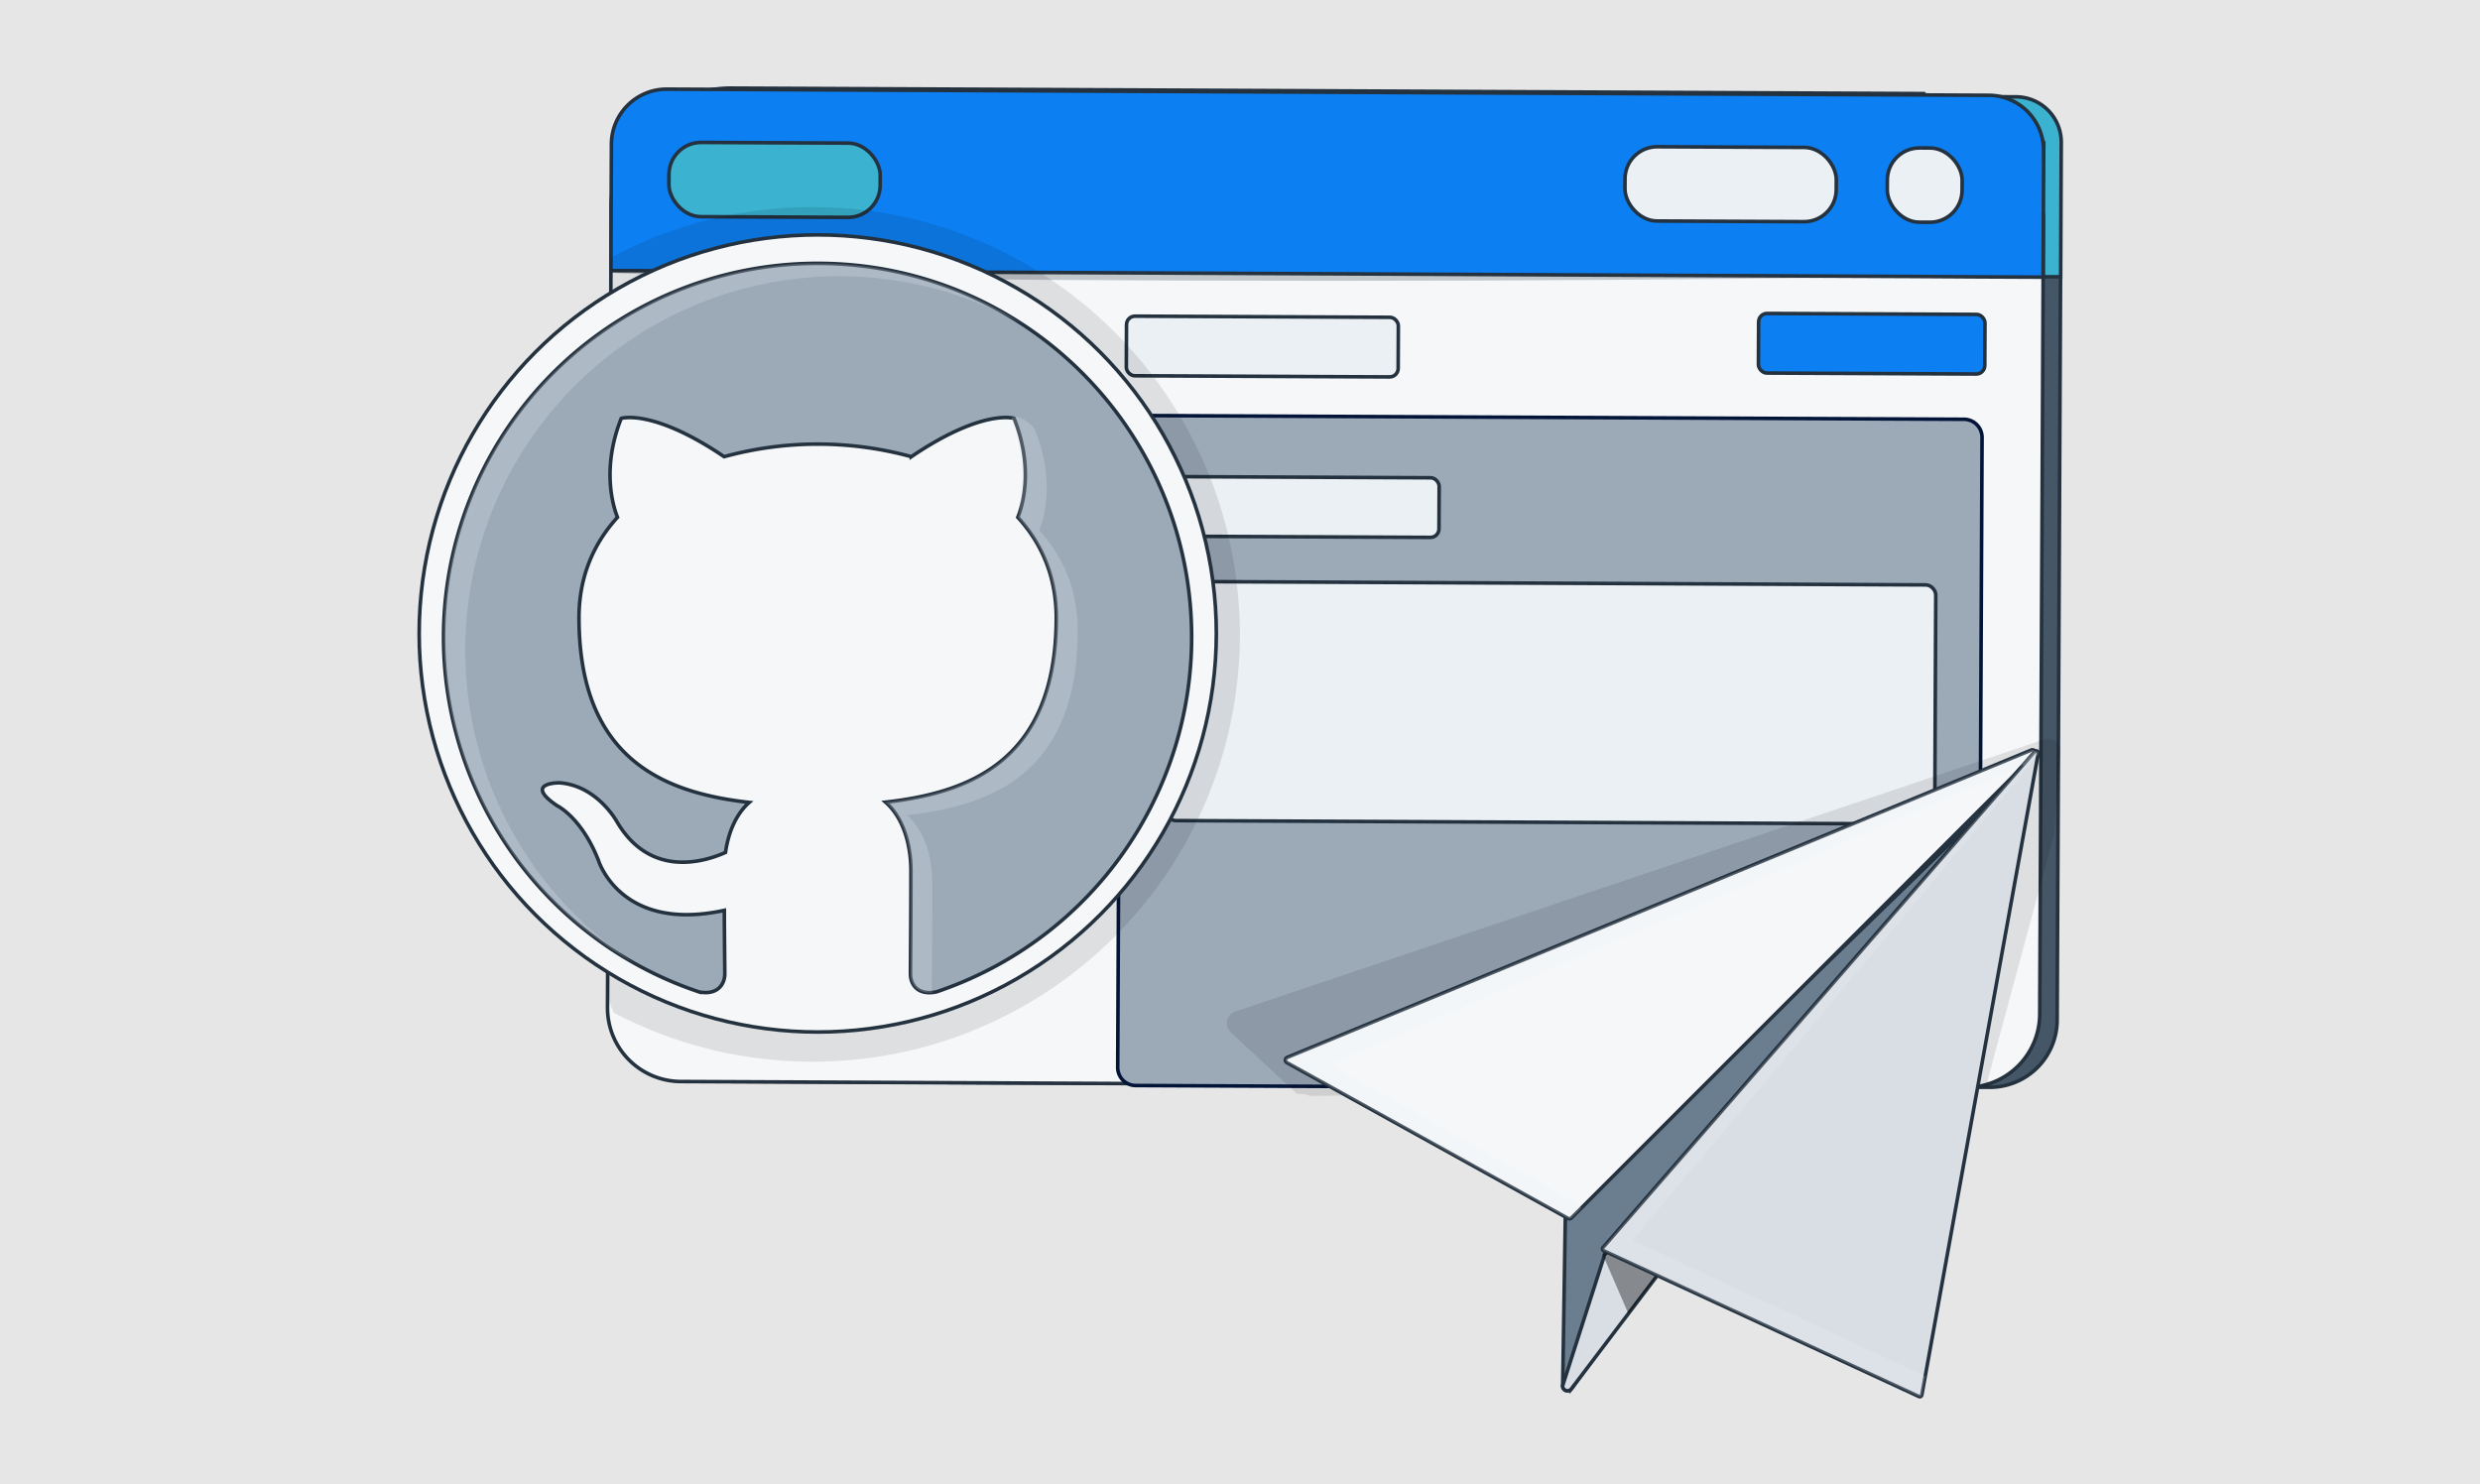 <svg xmlns:inkscape="http://www.inkscape.org/namespaces/inkscape" xmlns:sodipodi="http://sodipodi.sourceforge.net/DTD/sodipodi-0.dtd" xmlns="http://www.w3.org/2000/svg" xmlns:svg="http://www.w3.org/2000/svg" viewBox="0 0 1044.491 625.161" id="svg77" sodipodi:docname="CGaaS_Publish-09.svg" inkscape:version="1.1.1 (3bf5ae0d25, 2021-09-20)" width="1044.491" height="625.161"><defs id="defs4"><style id="style2">.cls-1{isolation:isolate;}.cls-2{fill:#455666;}.cls-10,.cls-13,.cls-14,.cls-16,.cls-2,.cls-3,.cls-4,.cls-6,.cls-7{stroke:#24313e;}.cls-10,.cls-13,.cls-14,.cls-16,.cls-2,.cls-3,.cls-4,.cls-6,.cls-7,.cls-8{stroke-miterlimit:10;stroke-width:1.92px;}.cls-3{fill:#3ab2d0;}.cls-16,.cls-4{fill:#f5f7f9;}.cls-5{fill:#24313e;opacity:0.24;}.cls-12,.cls-5,.cls-9{mix-blend-mode:multiply;}.cls-6{fill:#0c7ff2;}.cls-11,.cls-7{fill:#ebf0f5;}.cls-10,.cls-8{fill:#9caab8;}.cls-8{stroke:#031439;}.cls-12,.cls-9{opacity:0.1;}.cls-10,.cls-11,.cls-12,.cls-13,.cls-14,.cls-15,.cls-16{fill-rule:evenodd;}.cls-11{opacity:0.21;}.cls-11,.cls-15{mix-blend-mode:overlay;}.cls-13{fill:#6b7e8f;}.cls-14{fill:#d9dee5;}.cls-15{opacity:0.38;}</style></defs><g inkscape:groupmode="layer" id="layer2" inkscape:label="Layer 2" transform="translate(12.768,-186.809)"></g><g inkscape:groupmode="layer" id="layer1" inkscape:label="Layer 1" transform="translate(12.768,-186.809)"><g id="g1264"><rect style="fill:#e6e6e6;fill-rule:evenodd;stroke-width:1.067" id="rect201" width="1044.491" height="625.161" x="-12.768" y="186.809"></rect><g class="cls-1" id="g75" transform="matrix(0.788,0,0,0.788,115.434,66.055)" style="isolation:isolate"><g id="Layer_1" data-name="Layer 1"><path class="cls-2" d="m 938.64,298 -0.43,92.27 -1.41,308.26 a 36,36 0 0 1 -36.18,35.85 l -247.74,-1.14 -430.54,-2 a 51.18,51.18 0 0 1 -51,-51.43 L 173.14,298 Z" id="path6"></path><path class="cls-3" d="m 939,229.17 -0.32,72 H 173.14 l 0.34,-75.5 a 24.28,24.28 0 0 1 24.58,-24 L 914.61,205 A 24.27,24.27 0 0 1 939,229.17 Z" id="path8"></path><path class="cls-4" d="M 929.46,267.73 929.32,298 v 3.38 l -1.82,393.93 a 39.35,39.35 0 0 1 -36,39 v 0 c -0.58,0 -1.17,0.09 -1.76,0.12 -0.59,0.03 -1.19,0 -1.79,0 l -58.47,-0.27 -389.4,-1.79 h -4 L 333.81,731.9 226.44,731.41 201.2,731.3 A 39.36,39.36 0 0 1 162,691.79 l 1.82,-393 v -1 l 0.12,-26.46 v -7.18 a 64.11,64.11 0 0 1 50.64,-62.39 c 1.8,-0.39 3.63,-0.7 5.47,-0.92 v 0 a 62.79,62.79 0 0 1 8.27,-0.5 l 637.28,2.93 0.53,0.54 0.9,0.9 z" id="path10"></path><path class="cls-5" d="m 929.46,298.83 c 0,1.54 -171.4,4.5 -382.82,4.5 -211.42,0 -382.83,-3 -382.83,-4.5 0,-1.5 171.4,-1.09 382.83,-1.09 211.43,0 382.82,-0.46 382.82,1.09 z" id="path12"></path><path class="cls-6" d="m 929.62,233.67 -0.16,34.06 -0.14,30.27 v 3.38 L 894.21,301.22 858,301 439.57,299.08 195.73,298 h -3.83 l -18.74,-0.09 h -9.34 l 0.12,-26.46 v -7.18 l 0.15,-34 a 29.51,29.51 0 0 1 29.66,-29.38 l 26.3,0.12 v 0 l 646.08,3 34.06,0.16 a 29.48,29.48 0 0 1 29.38,29.64 z" id="path14"></path><rect class="cls-6" x="194.42" y="321.3" width="87.47" height="31.86" rx="4.54" transform="rotate(0.26,240.976,341.025)" id="rect16"></rect><rect class="cls-3" x="194.82" y="229.56" width="112.92" height="39.69" rx="17.17" transform="rotate(0.26,253.998,252.848)" id="rect18"></rect><rect class="cls-7" x="705.81" y="231.9" width="112.92" height="39.69" rx="17.17" transform="rotate(0.26,771.868,253.877)" id="rect20"></rect><rect class="cls-7" x="846.01" y="232.38" width="39.98" height="39.69" rx="17.17" transform="rotate(0.26,877.65,255.841)" id="rect22"></rect><rect class="cls-8" x="194.13" y="385.08" width="181.91" height="30.62" rx="4.36" transform="rotate(0.26,289.602,404.822)" id="rect24"></rect><rect class="cls-7" x="193.92" y="433.91" width="181.91" height="22.44" rx="4.36" transform="translate(2.05,-1.3)" id="rect26"></rect><rect class="cls-7" x="193.75" y="472.22" width="118.54" height="19.49" rx="3.79" transform="rotate(0.26,256.737,488.637)" id="rect28"></rect><rect class="cls-7" x="193.61" y="504.27" width="191.32" height="19.49" rx="3.79" transform="rotate(0.26,292.071,521.612)" id="rect30"></rect><rect class="cls-7" x="193.45" y="538.56" width="118.54" height="19.49" rx="3.79" transform="rotate(0.26,256.887,554.747)" id="rect32"></rect><rect class="cls-7" x="193.3" y="570.61" width="191.32" height="19.49" rx="3.79" transform="rotate(0.26,292.221,587.723)" id="rect34"></rect><rect class="cls-6" x="303.42" y="321.8" width="87.47" height="31.86" rx="4.54" transform="rotate(0.26,351.165,342.979)" id="rect36"></rect><rect class="cls-7" x="439.33" y="322.56" width="145.29" height="31.86" rx="4.54" transform="rotate(0.26,518.645,342.599)" id="rect38"></rect><rect class="cls-6" x="777.17" y="321.08" width="120.98" height="31.86" rx="4.54" transform="rotate(0.26,849.197,341.849)" id="rect40"></rect><path class="cls-8" d="m 896.67,387.06 -1.56,338.76 a 9.69,9.69 0 0 1 -5.12,8.51 l -0.24,0.13 a 9.75,9.75 0 0 1 -4.39,1 l -56,-0.26 -385,-1.76 a 9.75,9.75 0 0 1 -4.28,-1 2.16,2.16 0 0 1 -0.34,-0.17 9.72,9.72 0 0 1 -5.05,-8.56 L 434.9,677.62 436.26,385 a 9.69,9.69 0 0 1 9.75,-9.66 l 441,2 a 9.71,9.71 0 0 1 9.66,9.72 z" id="path42"></path><rect class="cls-7" x="461.13" y="408.33" width="145.29" height="31.86" rx="4.54" transform="rotate(0.26,540.882,430.696)" id="rect44"></rect><rect class="cls-7" x="460.65" y="465" width="410.98" height="127.8" rx="5.35" transform="rotate(0.26,675.546,536.168)" id="rect46"></rect><path class="cls-9" d="M 500,492.32 A 228.49,228.49 0 0 1 320.79,715.4 l -0.71,0.15 a 230.49,230.49 0 0 1 -98.95,-0.45 l -0.72,-0.17 a 227.58,227.58 0 0 1 -55,-20.39 36,36 0 0 1 -3.63,-16 l 1.67,-362.17 v -0.9 l 0.11,-24.39 q 4.26,-2.29 8.63,-4.42 a 227.59,227.59 0 0 1 99.45,-22.73 231.53,231.53 0 0 1 23.83,1.23 227.27,227.27 0 0 1 120.53,50.19 l 0.31,0.25 1.27,1 2.28,1.92 c 0.68,0.58 1.36,1.16 2,1.76 a 229,229 0 0 1 41,47.19 227.44,227.44 0 0 1 32.51,79.1 q 2.24,11 3.39,22.32 a 228.89,228.89 0 0 1 1.24,23.43 z" id="path48"></path><circle class="cls-4" cx="274.37" cy="491.81" r="213.03" id="circle50"></circle><path class="cls-10" d="M 474.21,493.86 A 199.88,199.88 0 0 1 341.74,682 c -1.36,0.49 -2.71,1 -4.08,1.41 -10.14,2 -13.74,-4.26 -13.74,-9.61 0,-6.55 0.25,-28.11 0.25,-54.81 a 67.72,67.72 0 0 0 -1.5,-14.63 c -2.29,-10.6 -7,-18 -12.07,-22.38 44.52,-5 91.25,-21.85 91.25,-98.62 0,-21.82 -7.74,-39.65 -20.55,-53.62 2.06,-5.06 8.92,-25.38 -2,-52.88 0,0 -16.75,-5.37 -54.9,20.48 a 189.32,189.32 0 0 0 -100.06,0 c -38.19,-25.85 -55,-20.48 -55,-20.48 -10.87,27.5 -4,47.82 -2,52.88 -12.79,14 -20.57,31.8 -20.57,53.62 0,76.59 46.65,93.73 91,98.77 -5.71,5 -10.88,13.8 -12.69,26.72 -11.38,5.11 -40.33,13.93 -58.16,-16.61 0,0 -10.56,-19.18 -30.61,-20.59 0,0 -19.52,-0.25 -1.37,12.15 0,0 13.1,6.14 22.19,29.23 0,0 11.72,38.86 67.32,26.78 q 0,2.14 0,4.2 c 0.09,14.58 0.24,25.46 0.24,29.79 0,5.3 -3.65,11.47 -13.64,9.63 a 198.58,198.58 0 0 1 -39.37,-18.08 q -8,-4.77 -15.44,-10.25 A 199.81,199.81 0 0 1 274.36,294 c 110.36,0 199.85,89.47 199.85,199.86 z" id="path52"></path><path class="cls-11" d="M 383.17,326.2 A 199.85,199.85 0 0 0 167.85,662.05 c 3,2.16 6,4.25 9.06,6.25 -1.71,-0.95 -3.39,-1.92 -5.07,-2.92 q -8,-4.77 -15.44,-10.25 A 199.84,199.84 0 0 1 383.17,326.2 Z" id="path54"></path><path class="cls-11" d="m 322.06,588.93 c 5.08,4.38 9.78,11.78 12.07,22.38 a 68.39,68.39 0 0 1 1.49,14.63 c 0,26.7 -0.24,48.26 -0.24,54.81 a 11.64,11.64 0 0 0 0.38,3 c -8.69,0.87 -11.84,-4.89 -11.84,-9.89 0,-6.55 0.25,-28.11 0.25,-54.81 a 67.72,67.72 0 0 0 -1.5,-14.63 c -2.29,-10.6 -7,-18 -12.07,-22.38 44.52,-5 91.25,-21.85 91.25,-98.62 0,-21.82 -7.74,-39.65 -20.55,-53.62 1.88,-4.64 4,-29.13 -3.45,-53.17 3.56,-2.81 13.13,4.78 12.92,7.21 10.9,27.5 4,47.82 2,52.88 12.81,14 20.55,31.8 20.55,53.62 -0.02,76.74 -46.75,93.66 -91.26,98.59 z" id="path56"></path><path class="cls-12" d="m 929.86,548.44 a 6.66,6.66 0 0 1 8.76,6.84 l -3.49,43.9 -35.4,131.09 0.89,4.11 -361.77,4.62 a 9.53,9.53 0 0 1 -3.35,-0.61 6.65,6.65 0 0 0 -2.25,-0.42 h -2.7 l -0.18,-0.17 -35.2,-32.74 a 6.66,6.66 0 0 1 2.41,-11.19 l 31.82,-10.71 251.76,-84.72 z" id="path58"></path><path class="cls-13" d="m 673.92,804.73 -1.39,89.21 a 2.59,2.59 0 0 0 4.69,1.57 L 898.48,592.87 a 2.6,2.6 0 0 0 -3.91,-3.39 L 674.7,802.91 a 2.59,2.59 0 0 0 -0.78,1.82 z" id="path60"></path><path class="cls-14" d="M 918.46,577.46 767,777.1 l -59.37,78.27 -30.45,40.15 a 2.6,2.6 0 0 1 -4.69,-1.58 l 22,-68.63 a 1.41,1.41 0 0 1 0,-0.21 2.61,2.61 0 0 1 0.77,-1.6 l 25.77,-29.32 193.5,-220.12 a 2.6,2.6 0 0 1 3.93,3.4 z" id="path62"></path><path class="cls-15" d="m 767,777.1 -59.37,78.27 -13.12,-30.27 -0.72,-1.65 c 0,0 13.05,-13.93 27.26,-29.27 17,-18.3 35.63,-38.61 35.8,-39.66 0.17,-1.05 5.72,10.26 10.15,22.58 z" id="path64"></path><path class="cls-16" d="M 924.71,556.7 677.23,804.18 a 1.57,1.57 0 0 1 -1.88,0.26 L 525.14,721.23 a 1.57,1.57 0 0 1 0.16,-2.83 L 923,554.13 a 1.58,1.58 0 0 1 1.71,2.57 z" id="path66"></path><path class="cls-14" d="M 924.79,554.94 694.08,820 a 1.1,1.1 0 0 0 0.36,1.74 l 168.48,77.91 a 1.11,1.11 0 0 0 1.55,-0.79 l 62.23,-343 a 1.11,1.11 0 0 0 -1.91,-0.92 z" id="path68"></path><path class="cls-11" d="m 924.71,556.7 -6.16,6.15 c 0.09,-0.58 0.12,-0.88 0.12,-0.88 l -370.9,160.24 133.09,74.72 1.64,2 -5.27,5.26 a 1.57,1.57 0 0 1 -1.88,0.26 L 525.14,721.23 a 1.57,1.57 0 0 1 0.16,-2.83 L 923,554.13 a 1.58,1.58 0 0 1 1.71,2.57 z" id="path70"></path><path class="cls-11" d="m 926.69,555.9 -0.11,0.59 C 894.85,595.82 709.85,816.07 709.85,816.07 l 156.44,72.72 -1.82,10.06 a 1.11,1.11 0 0 1 -1.55,0.8 L 694.44,821.73 A 1.09,1.09 0 0 1 694.08,820 L 924.79,555 a 1.1,1.1 0 0 1 1.9,0.9 z" id="path72"></path></g></g></g></g></svg>